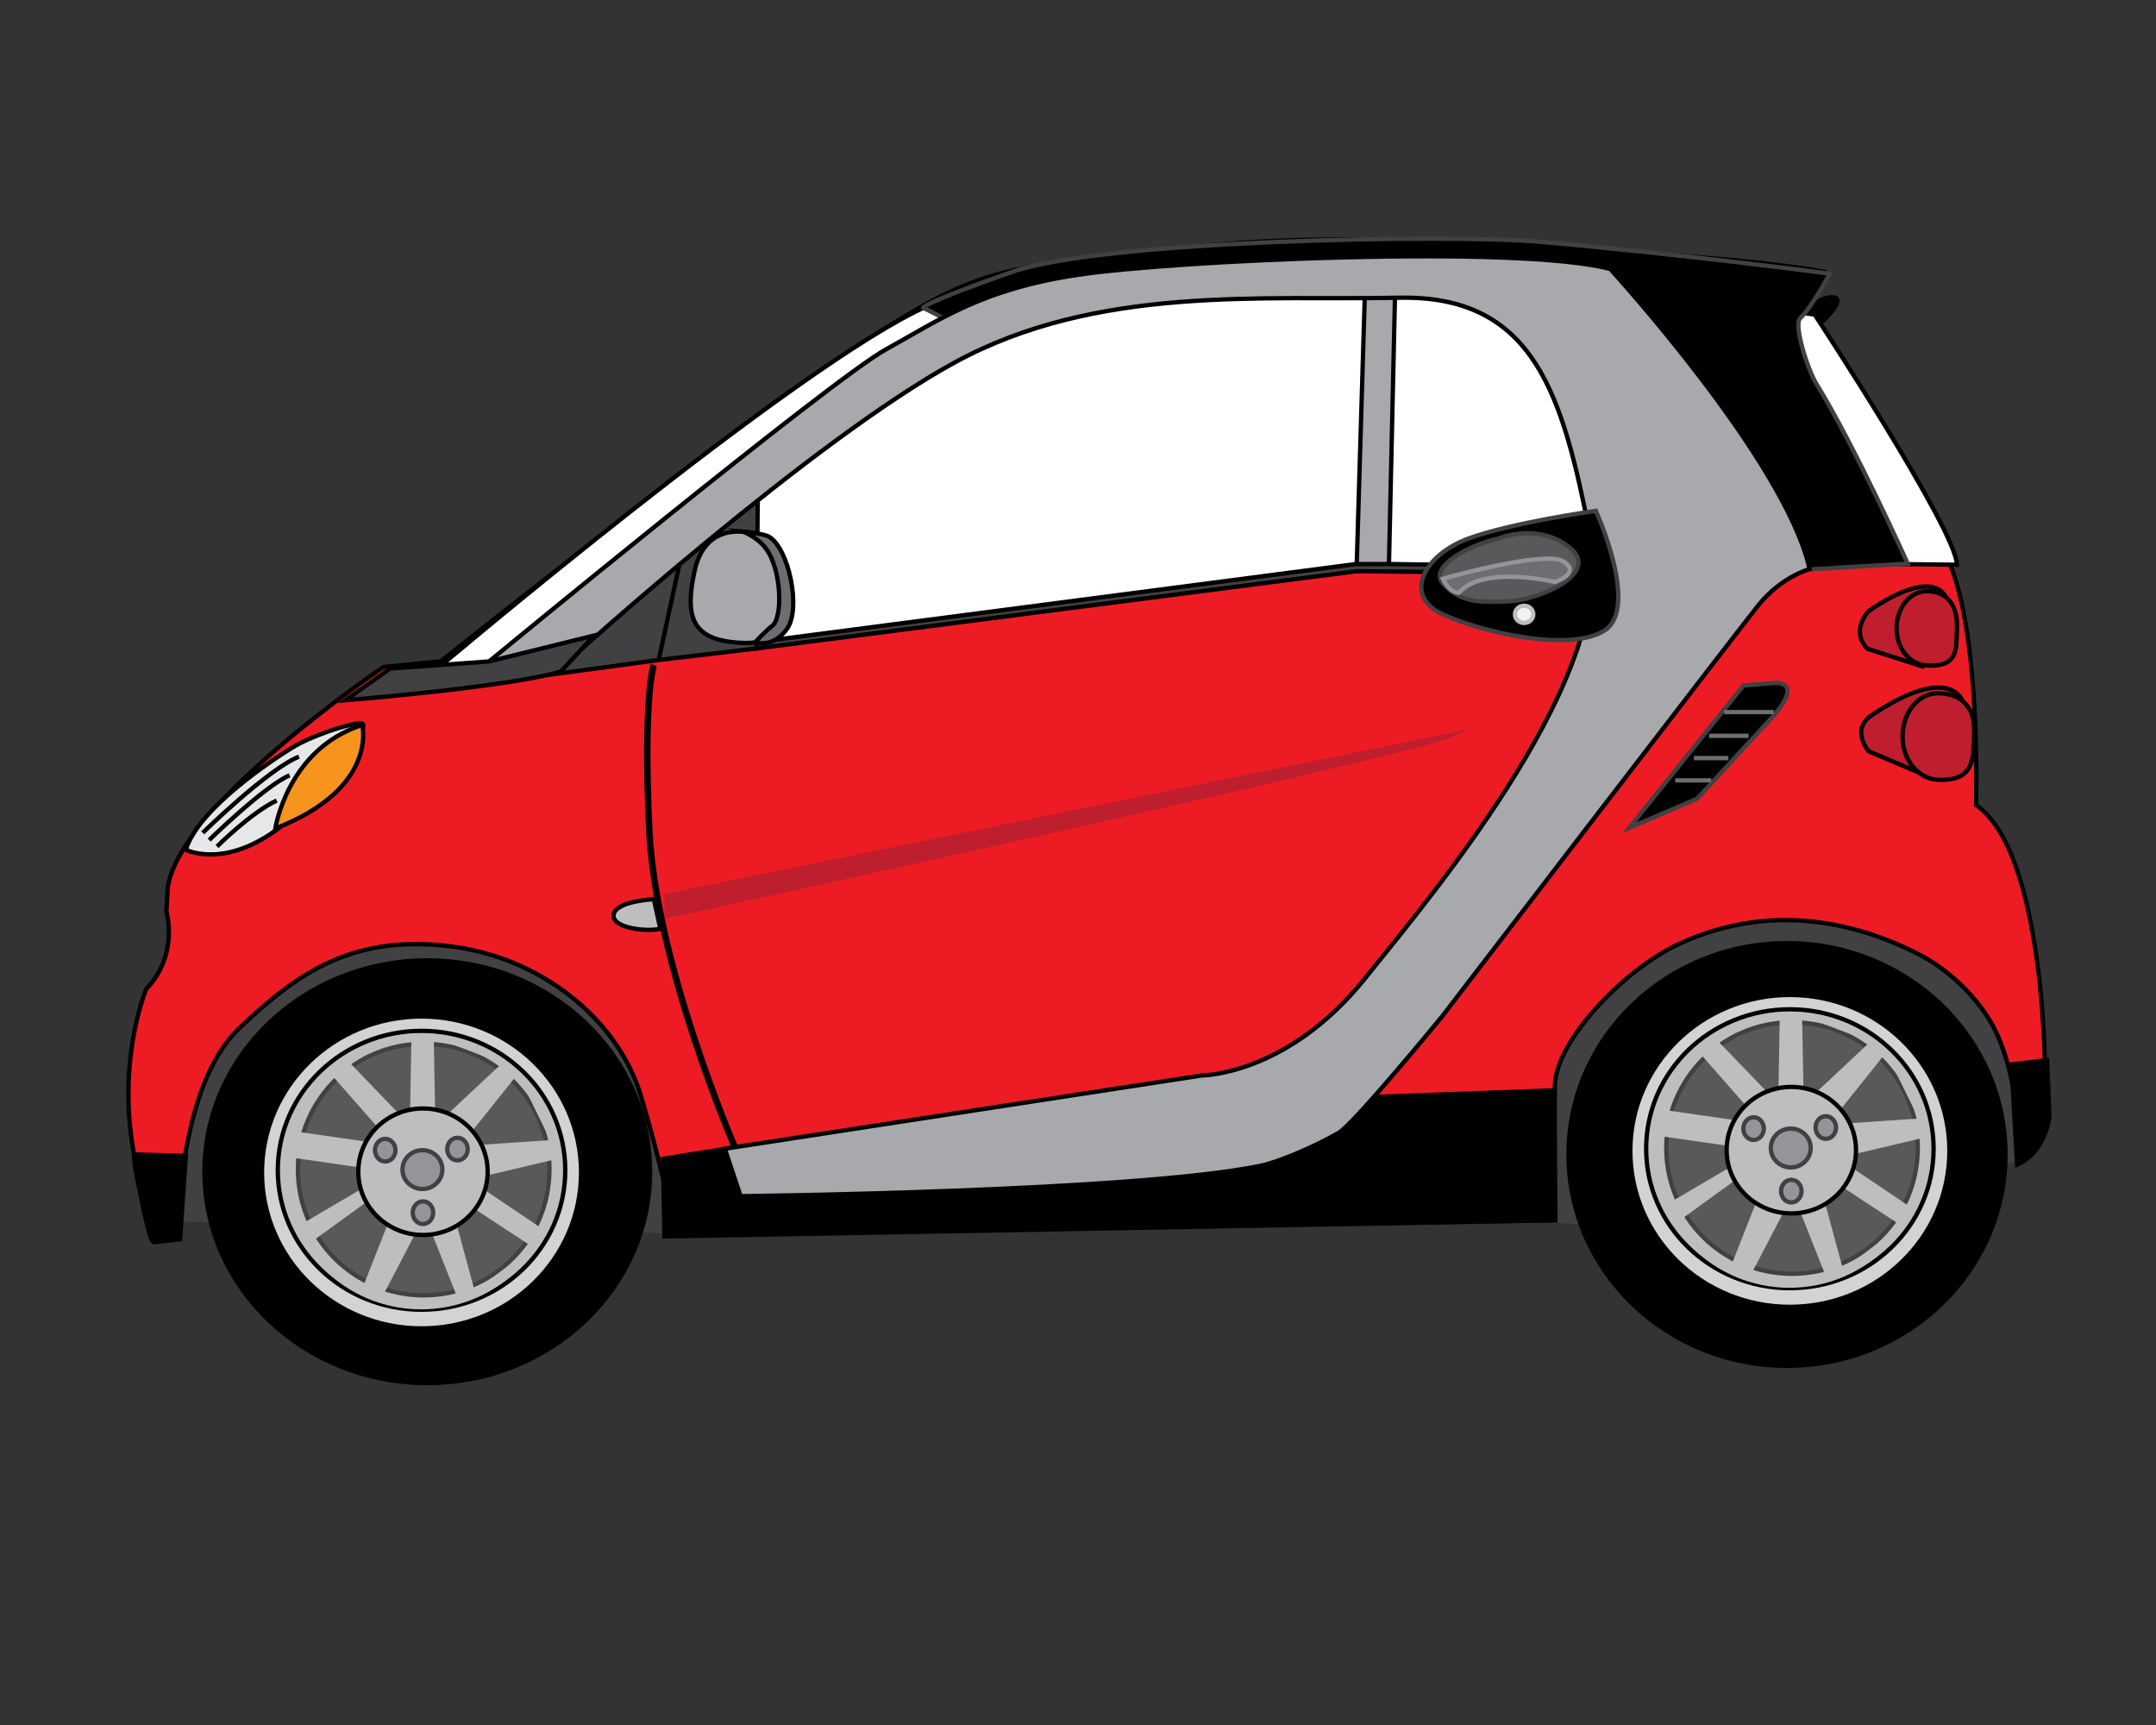 <?xml version="1.0" encoding="utf-8"?>
<!-- Generator: Adobe Illustrator 16.0.3, SVG Export Plug-In . SVG Version: 6.00 Build 0)  -->
<!DOCTYPE svg PUBLIC "-//W3C//DTD SVG 1.1//EN" "http://www.w3.org/Graphics/SVG/1.1/DTD/svg11.dtd">
<svg version="1.1" id="Layer_1" xmlns="http://www.w3.org/2000/svg" xmlns:xlink="http://www.w3.org/1999/xlink" x="0px" y="0px"
	 width="500px" height="400px" viewBox="0 0 500 400" enable-background="new 0 0 500 400" xml:space="preserve">
<rect x="0" y="0" width="500" height="400" fill="#333333" stroke="none"/>
<g>
	<defs>
		<rect id="SVGID_1_" y="35.667" width="497.667" height="300"/>
	</defs>
	<clipPath id="SVGID_2_">
		<use xlink:href="#SVGID_1_"  overflow="visible"/>
	</clipPath>
	<path clip-path="url(#SVGID_2_)" fill="#414042" stroke="#414042" stroke-miterlimit="10" d="M39.425,282.706l12.498,0.301
		l15.001-45.302h59l19.667,47.563l18.168,0.438c0,0-10.668-74.666-63.001-73C100.758,212.706,40.425,206.039,39.425,282.706z"/>
	<path clip-path="url(#SVGID_2_)" stroke="#000000" stroke-miterlimit="10" d="M417.841,73.705c0,0,3.25-5,7.25-4.75
		s-4.75,7.75-4.75,7.75L417.841,73.705z"/>
	<polygon clip-path="url(#SVGID_2_)" fill="#414042" stroke="#414042" stroke-miterlimit="10" points="350.091,282.371 
		371.758,283.706 376.591,240.538 444.424,235.871 462.757,269.538 468.092,269.039 472.425,254.706 459.758,215.039 
		417.425,203.039 381.092,209.372 362.425,236.372 355.425,247.372 	"/>
	<ellipse clip-path="url(#SVGID_2_)" stroke="#000000" stroke-miterlimit="10" cx="99.091" cy="271.705" rx="51.667" ry="49"/>
	<ellipse clip-path="url(#SVGID_2_)" stroke="#000000" stroke-miterlimit="10" cx="414.424" cy="267.705" rx="50.667" ry="49"/>
	
		<ellipse clip-path="url(#SVGID_2_)" fill="#D1D3D4" stroke="#000000" stroke-miterlimit="10" cx="97.758" cy="271.873" rx="37" ry="36.167"/>
	
		<ellipse clip-path="url(#SVGID_2_)" fill="#BCBEC0" stroke="#000000" stroke-miterlimit="10" cx="97.758" cy="271.372" rx="33.333" ry="32.333"/>
	<circle clip-path="url(#SVGID_2_)" fill="#58595B" stroke="#414042" stroke-miterlimit="10" cx="98.258" cy="271.205" r="29.167"/>
	<path clip-path="url(#SVGID_2_)" fill="#ED1C24" stroke="#000000" stroke-miterlimit="10" d="M35.258,287.664l6-0.667
		c0,0-0.251-34.668,14.083-48.417c14.052-13.479,26.584-21.583,48.25-19.25s39.668,17,45.001,34.667s8,32.334,8,32.334
		l204.124-3.376c0,0-0.25-20.5-0.125-31.125c0.124-10.525,16.11-26.945,28.375-32.75c18.75-8.875,38.315-6.883,56.125,2.25
		c7.543,3.868,15.175,11.439,18.5,19.5c5.271,12.777,4.5,27,4.5,27s5.833-4.5,6.167-11.833s0-58.333-16-69.333
		c0,0,1.333-41.334-7-58s-28.666-50.666-33.666-57.333l5.333-8.333c0,0-11.667-2.333-38-4s-76-6.333-114-1
		s-41.001,0.332-79.667,27.666s-89,67.667-89,67.667l-13.333,1.333c0,0-47,31.666-50,51l-0.333,5.667c0,0,3,10-4.667,18
		c0,0-6.333,14.999-3.333,35.333S35.258,287.664,35.258,287.664z"/>
	<path clip-path="url(#SVGID_2_)" fill="#E6E7E8" stroke="#000000" stroke-miterlimit="10" d="M79.092,176.039
		c0,0,7.666-8.666,4.333-8.333s-11.334,2.999-15.667,5.666s-21.666,14-24.666,23.667c0,0,9,4.667,22-5.333L79.092,176.039z"/>
	<path clip-path="url(#SVGID_2_)" fill="#FFFFFF" stroke="#000000" stroke-miterlimit="10" d="M100.341,155.955
		c0,0,84.75-71.75,114.75-85l4.75,2.75l-100.75,79.5L100.341,155.955z"/>
	<path clip-path="url(#SVGID_2_)" fill="#F7941E" stroke="#000000" stroke-miterlimit="10" d="M63.841,192.122
		c0,0,2.834-18.5,20.167-24C84.008,168.122,87.841,182.789,63.841,192.122z"/>
	<path clip-path="url(#SVGID_2_)" fill="#FFFFFF" stroke="#000000" stroke-miterlimit="10" d="M172.841,150.205l143.5-19.25h16.75
		l37.75-11.25l2-3.75l-16.75-42c0,0-2.25-7-52-7.5s-101,11.25-118.5,34.5s-19.75,26.25-19.75,26.25L172.841,150.205z"/>
	<path clip-path="url(#SVGID_2_)" fill="#FFFFFF" stroke="#000000" stroke-miterlimit="10" d="M412.341,71.705l8.5,1.25
		c0,0,32.75,49.75,33,58l-22.5-0.25l-20.75-53.75L412.341,71.705z"/>
	<polygon clip-path="url(#SVGID_2_)" fill="#A7A9AC" stroke="#000000" stroke-miterlimit="10" points="316.591,65.955 
		314.591,132.455 322.091,131.955 323.591,65.205 	"/>
	<polygon clip-path="url(#SVGID_2_)" fill="#414042" stroke="#000000" stroke-miterlimit="10" points="175.425,150.372 
		314.591,132.455 331.841,132.621 333.091,130.955 322.174,130.788 314.508,130.788 175.092,148.955 	"/>
	<path clip-path="url(#SVGID_2_)" stroke="#000000" stroke-miterlimit="10" d="M31.092,267.706l12,0.333l-1.334,19.333l-6,0.667
		C35.758,288.039,31.092,273.373,31.092,267.706z"/>
	<path clip-path="url(#SVGID_2_)" stroke="#000000" stroke-miterlimit="10" d="M153.758,268.706l16.667-2.667
		c0,0,5.667,10.333,14.667,8l98.666-9c0,0,22,0.999,34.667-10.667l42.041-1.542l0.125,30.125l-206.5,3.75L153.758,268.706z"/>
	<path clip-path="url(#SVGID_2_)" stroke="#000000" stroke-miterlimit="10" d="M466.466,246.83l8.25-1l0.583,13.084
		c0,0-0.833,8.167-7.5,11.167L466.466,246.83z"/>
	<path clip-path="url(#SVGID_2_)" fill="#BCBEC0" stroke="#000000" stroke-miterlimit="10" d="M151.628,208.507
		c0,0-8.683,0.404-9.306,3.504c-0.624,3.101,7.229,4.143,10.828,3.36L151.628,208.507z"/>
	<polygon clip-path="url(#SVGID_2_)" fill="#414042" stroke="#000000" stroke-miterlimit="10" points="128.092,156.372 
		152.759,153.039 175.425,150.372 175.759,112.372 	"/>
	<path clip-path="url(#SVGID_2_)" stroke="#414042" stroke-miterlimit="10" d="M214.092,71.372l8,4l8.333-3.666l55-8l54-2l33.334,5
		l18.333,27.333l22,37l4.667,1.667l1.666-0.667l23-1.333c0,0-12.154-27.062-21.246-41.808c-1.869-3.032-5.278-13.503-3.713-15.068
		c3-3,6.875-10.375,6.875-10.375s-31.875-4.25-67-7.375c-21.012-1.87-101.582-0.375-122.582,6.959S214.092,71.372,214.092,71.372z"
		/>
	<path clip-path="url(#SVGID_2_)" fill="#A7A9AC" stroke="#000000" stroke-miterlimit="10" d="M168.092,266.372l110.666-17
		c0,0,19.667,0,37.667-22.333s58.666-71,52.333-103s-12.666-55.667-44.333-55s-70-3-103,15s-88.667,68.333-88.667,68.333l-19.333,1
		c0,0,79.333-65.333,92-72.333s22.334-13.999,44.667-17.333s101.999-6.999,123.333-1.333c0,0,40.582,44.25,46.249,69.583
		c0,0-6.581,1.751-11.915,8.417s-73.334,95.333-73.334,95.333s-20.482,24.983-24,27c-5.084,2.915-13.466,6.673-18.333,7.666
		c-29.527,6.022-120.334,7-120.334,7L168.092,266.372z"/>
	<path clip-path="url(#SVGID_2_)" fill="#414042" stroke="#000000" stroke-miterlimit="10" d="M90.425,155.039l-10.333,7.334
		c0,0,37.667-3,50-6.667l7.667-8.333l-24.334,5.999L90.425,155.039z"/>
	<path clip-path="url(#SVGID_2_)" stroke="#414042" stroke-miterlimit="10" d="M370.091,118.455c0,0-19.75,2.75-29.75,6.5
		s-15.248,13.093-5.75,17.5c8.423,3.908,29.25,9,37.5,3.75S370.091,118.455,370.091,118.455z"/>
	<path clip-path="url(#SVGID_2_)" fill="#A7A9AC" stroke="#000000" stroke-miterlimit="10" d="M175.341,123.872
		c4.5,1.333,6.499,10.665,6.25,15.083c-0.25,4.439,0.834,10.751-10.166,10.084s-12.666-6.001-10.333-16.667
		S172.016,122.887,175.341,123.872z"/>
	<path clip-path="url(#SVGID_2_)" fill="#58595B" stroke="#414042" stroke-miterlimit="10" d="M347.258,124.955
		c-5.25,1-16.5,6.25-12.5,10.5s8,4.25,15,4s21.75-6.5,14.25-12.5S347.258,124.955,347.258,124.955z"/>
	<path clip-path="url(#SVGID_2_)" fill="#6D6E71" stroke="#000000" stroke-miterlimit="10" d="M178.341,124.455
		c-1.276-0.747-5.999-1.167-5.999-1.167s3.379,1.232,5.416,4.084c3.548,4.967,3.834,16,1.25,17.833
		c-1.21,0.858-3.916,3.75-3.916,3.75s4.249,1.5,7.499-3.25S182.883,127.112,178.341,124.455z"/>
	<path clip-path="url(#SVGID_2_)" fill="#6D6E71" stroke="#939598" stroke-miterlimit="10" d="M334.591,134.205c0,0,23.75-6.75,28-4
		s-2,4.75-2,4.75s-16.5-4-22.25,2.5C338.341,137.455,336.341,137.705,334.591,134.205z"/>
	
		<ellipse clip-path="url(#SVGID_2_)" fill="#F1F2F2" stroke="#BCBEC0" stroke-miterlimit="10" cx="353.466" cy="142.455" rx="2.125" ry="2"/>
	<path clip-path="url(#SVGID_2_)" fill="#BE1E2D" stroke="#BE1E2D" stroke-miterlimit="10" d="M154.591,207.705v4.75
		c0,0,173-37.75,182-42L154.591,207.705z"/>
	<path clip-path="url(#SVGID_2_)" stroke="#414042" stroke-miterlimit="10" d="M404.341,158.955l-26.5,33l15.75-6.75l17.5-19
		c0,0,8.25-8.75-0.75-7.75L404.341,158.955z"/>
	<path clip-path="url(#SVGID_2_)" fill="#BE1E2D" stroke="#000000" stroke-miterlimit="10" d="M433.341,141.705
		c0,0-4.375,4.625-0.25,8.75l12.5,4c0,0-3.5-15.25,5.75-15.75C451.341,138.705,449.091,130.955,433.341,141.705z"/>
	<path clip-path="url(#SVGID_2_)" fill="#BE1E2D" stroke="#000000" stroke-miterlimit="10" d="M439.841,145.705
		c0-4.764,3.134-8.625,7-8.625s7.25,2.375,7,8.625c-0.19,4.76,0.5,9-7,8.625C442.979,154.137,439.841,150.469,439.841,145.705z"/>
	<path clip-path="url(#SVGID_2_)" fill="#BE1E2D" stroke="#000000" stroke-miterlimit="10" d="M433.669,166.132
		c0,0-4.366,2.724-0.328,8.073l14.75,6.25c0,0-3.754-17.419,7-18C455.091,162.455,451.98,153.635,433.669,166.132z"/>
	<path clip-path="url(#SVGID_2_)" fill="#BE1E2D" stroke="#000000" stroke-miterlimit="10" d="M441.227,170.782
		c0-5.538,3.643-10.027,8.138-10.027s8.768,2.185,8.477,9.45c-0.221,5.534,0.243,11.041-8.477,10.604
		C444.875,180.585,441.227,176.32,441.227,170.782z"/>
	<path clip-path="url(#SVGID_2_)" fill="#BCBEC0" d="M97.675,239.621c-17.673,0-32,14.327-32,32s14.327,32,32,32s32-14.327,32-32
		S115.348,239.621,97.675,239.621z M127.591,264.372l-17.167,1.166l-1.667-2.333l11.334-14.167L127.591,264.372z M116.424,246.538
		l-13.167,12.334l-2.333-0.5l-0.333-17.834L116.424,246.538z M95.424,240.205l-0.333,18.333l-2,0.334l-12.834-13.334L95.424,240.205
		z M76.424,248.705l12,13.667l-2.5,2.5l-18.5-2.667L76.424,248.705z M67.257,268.372l18.5,2.666l2,2.334l-17,10
		C68.923,280.872,67.257,268.372,67.257,268.372z M71.924,288.205l15.167-11l3.333,5.333l-6.167,15.667
		C84.257,298.205,71.757,290.372,71.924,288.205z M88.924,300.205l7.833-15l2.834-0.667l6.333,16
		C105.924,300.538,90.424,302.538,88.924,300.205z M110.091,299.372l-4.834-17.834l2.334-2.833l16,10.5L110.091,299.372z
		 M110.091,274.372l0.833-1.334l17.667-4.166c0,0-1.667,14.166-3.167,15.833L110.091,274.372z"/>
	
		<line clip-path="url(#SVGID_2_)" fill="none" stroke="#000000" stroke-miterlimit="10" x1="152.759" y1="153.039" x2="157.591" y2="130.705"/>
	<path clip-path="url(#SVGID_2_)" fill="none" stroke="#000000" stroke-width="1.5" stroke-miterlimit="10" d="M170.425,266.039
		c0,0-18.334-42.334-19.834-73.334s1-38.5,1-38.5"/>
	
		<ellipse clip-path="url(#SVGID_2_)" fill="#BCBEC0" stroke="#000000" stroke-miterlimit="10" cx="98.091" cy="271.705" rx="15.001" ry="14.667"/>
	
		<ellipse clip-path="url(#SVGID_2_)" fill="#939598" stroke="#414042" stroke-miterlimit="10" cx="97.966" cy="271.205" rx="4.625" ry="4.5"/>
	
		<ellipse clip-path="url(#SVGID_2_)" fill="#939598" stroke="#414042" stroke-miterlimit="10" cx="89.341" cy="266.705" rx="2.375" ry="2.625"/>
	
		<ellipse clip-path="url(#SVGID_2_)" fill="#939598" stroke="#414042" stroke-miterlimit="10" cx="106.091" cy="266.455" rx="2.375" ry="2.625"/>
	
		<ellipse clip-path="url(#SVGID_2_)" fill="#939598" stroke="#414042" stroke-miterlimit="10" cx="98.091" cy="281.205" rx="2.375" ry="2.625"/>
	
		<ellipse clip-path="url(#SVGID_2_)" fill="#D1D3D4" stroke="#000000" stroke-miterlimit="10" cx="415.091" cy="266.873" rx="37" ry="36.167"/>
	
		<ellipse clip-path="url(#SVGID_2_)" fill="#BCBEC0" stroke="#000000" stroke-miterlimit="10" cx="415.091" cy="266.372" rx="33.333" ry="32.333"/>
	
		<circle clip-path="url(#SVGID_2_)" fill="#58595B" stroke="#414042" stroke-miterlimit="10" cx="415.591" cy="266.205" r="29.167"/>
	<path clip-path="url(#SVGID_2_)" fill="#BCBEC0" d="M415.008,234.621c-17.673,0-32,14.327-32,32s14.327,32,32,32s32-14.327,32-32
		S432.681,234.621,415.008,234.621z M444.924,259.372l-17.167,1.166l-1.667-2.333l11.334-14.167L444.924,259.372z M433.757,241.538
		l-13.167,12.334l-2.333-0.5l-0.333-17.834L433.757,241.538z M412.757,235.205l-0.333,18.333l-2,0.334l-12.834-13.334
		L412.757,235.205z M393.757,243.705l12,13.667l-2.5,2.5l-18.5-2.667L393.757,243.705z M384.59,263.372l18.5,2.666l2,2.334l-17,10
		C386.256,275.872,384.59,263.372,384.59,263.372z M389.257,283.205l15.167-11l3.333,5.333l-6.167,15.667
		C401.59,293.205,389.09,285.372,389.257,283.205z M406.257,295.205l7.833-15l2.834-0.667l6.333,16
		C423.257,295.538,407.757,297.538,406.257,295.205z M427.424,294.372l-4.834-17.834l2.334-2.833l16,10.5L427.424,294.372z
		 M427.424,269.372l0.833-1.334l17.667-4.166c0,0-1.667,14.166-3.167,15.833L427.424,269.372z"/>
	
		<ellipse clip-path="url(#SVGID_2_)" fill="#BCBEC0" stroke="#000000" stroke-miterlimit="10" cx="415.424" cy="266.705" rx="15.001" ry="14.667"/>
	
		<ellipse clip-path="url(#SVGID_2_)" fill="#939598" stroke="#414042" stroke-miterlimit="10" cx="415.299" cy="266.205" rx="4.625" ry="4.5"/>
	
		<ellipse clip-path="url(#SVGID_2_)" fill="#939598" stroke="#414042" stroke-miterlimit="10" cx="406.674" cy="261.705" rx="2.375" ry="2.625"/>
	
		<ellipse clip-path="url(#SVGID_2_)" fill="#939598" stroke="#414042" stroke-miterlimit="10" cx="423.424" cy="261.455" rx="2.375" ry="2.625"/>
	
		<ellipse clip-path="url(#SVGID_2_)" fill="#939598" stroke="#414042" stroke-miterlimit="10" cx="415.424" cy="276.205" rx="2.375" ry="2.625"/>
	
		<line clip-path="url(#SVGID_2_)" fill="none" stroke="#6D6E71" stroke-miterlimit="10" x1="399.841" y1="165.121" x2="411.341" y2="165.121"/>
	
		<line clip-path="url(#SVGID_2_)" fill="none" stroke="#6D6E71" stroke-miterlimit="10" x1="396.341" y1="170.621" x2="405.508" y2="170.621"/>
	
		<line clip-path="url(#SVGID_2_)" fill="none" stroke="#6D6E71" stroke-miterlimit="10" x1="392.841" y1="175.788" x2="400.841" y2="175.788"/>
	
		<line clip-path="url(#SVGID_2_)" fill="none" stroke="#6D6E71" stroke-miterlimit="10" x1="388.508" y1="180.955" x2="396.841" y2="180.955"/>
	<path clip-path="url(#SVGID_2_)" fill="none" stroke="#000000" stroke-miterlimit="10" d="M47.008,193.122
		c0,0,15.166-14.834,22.333-17.667"/>
	<path clip-path="url(#SVGID_2_)" fill="none" stroke="#000000" stroke-miterlimit="10" d="M48.508,194.788
		c0,0,12.999-12.667,18.666-15"/>
	<path clip-path="url(#SVGID_2_)" fill="none" stroke="#000000" stroke-miterlimit="10" d="M50.341,196.288
		c0,0,7.833-7.832,13.833-10.666"/>
</g>
</svg>
